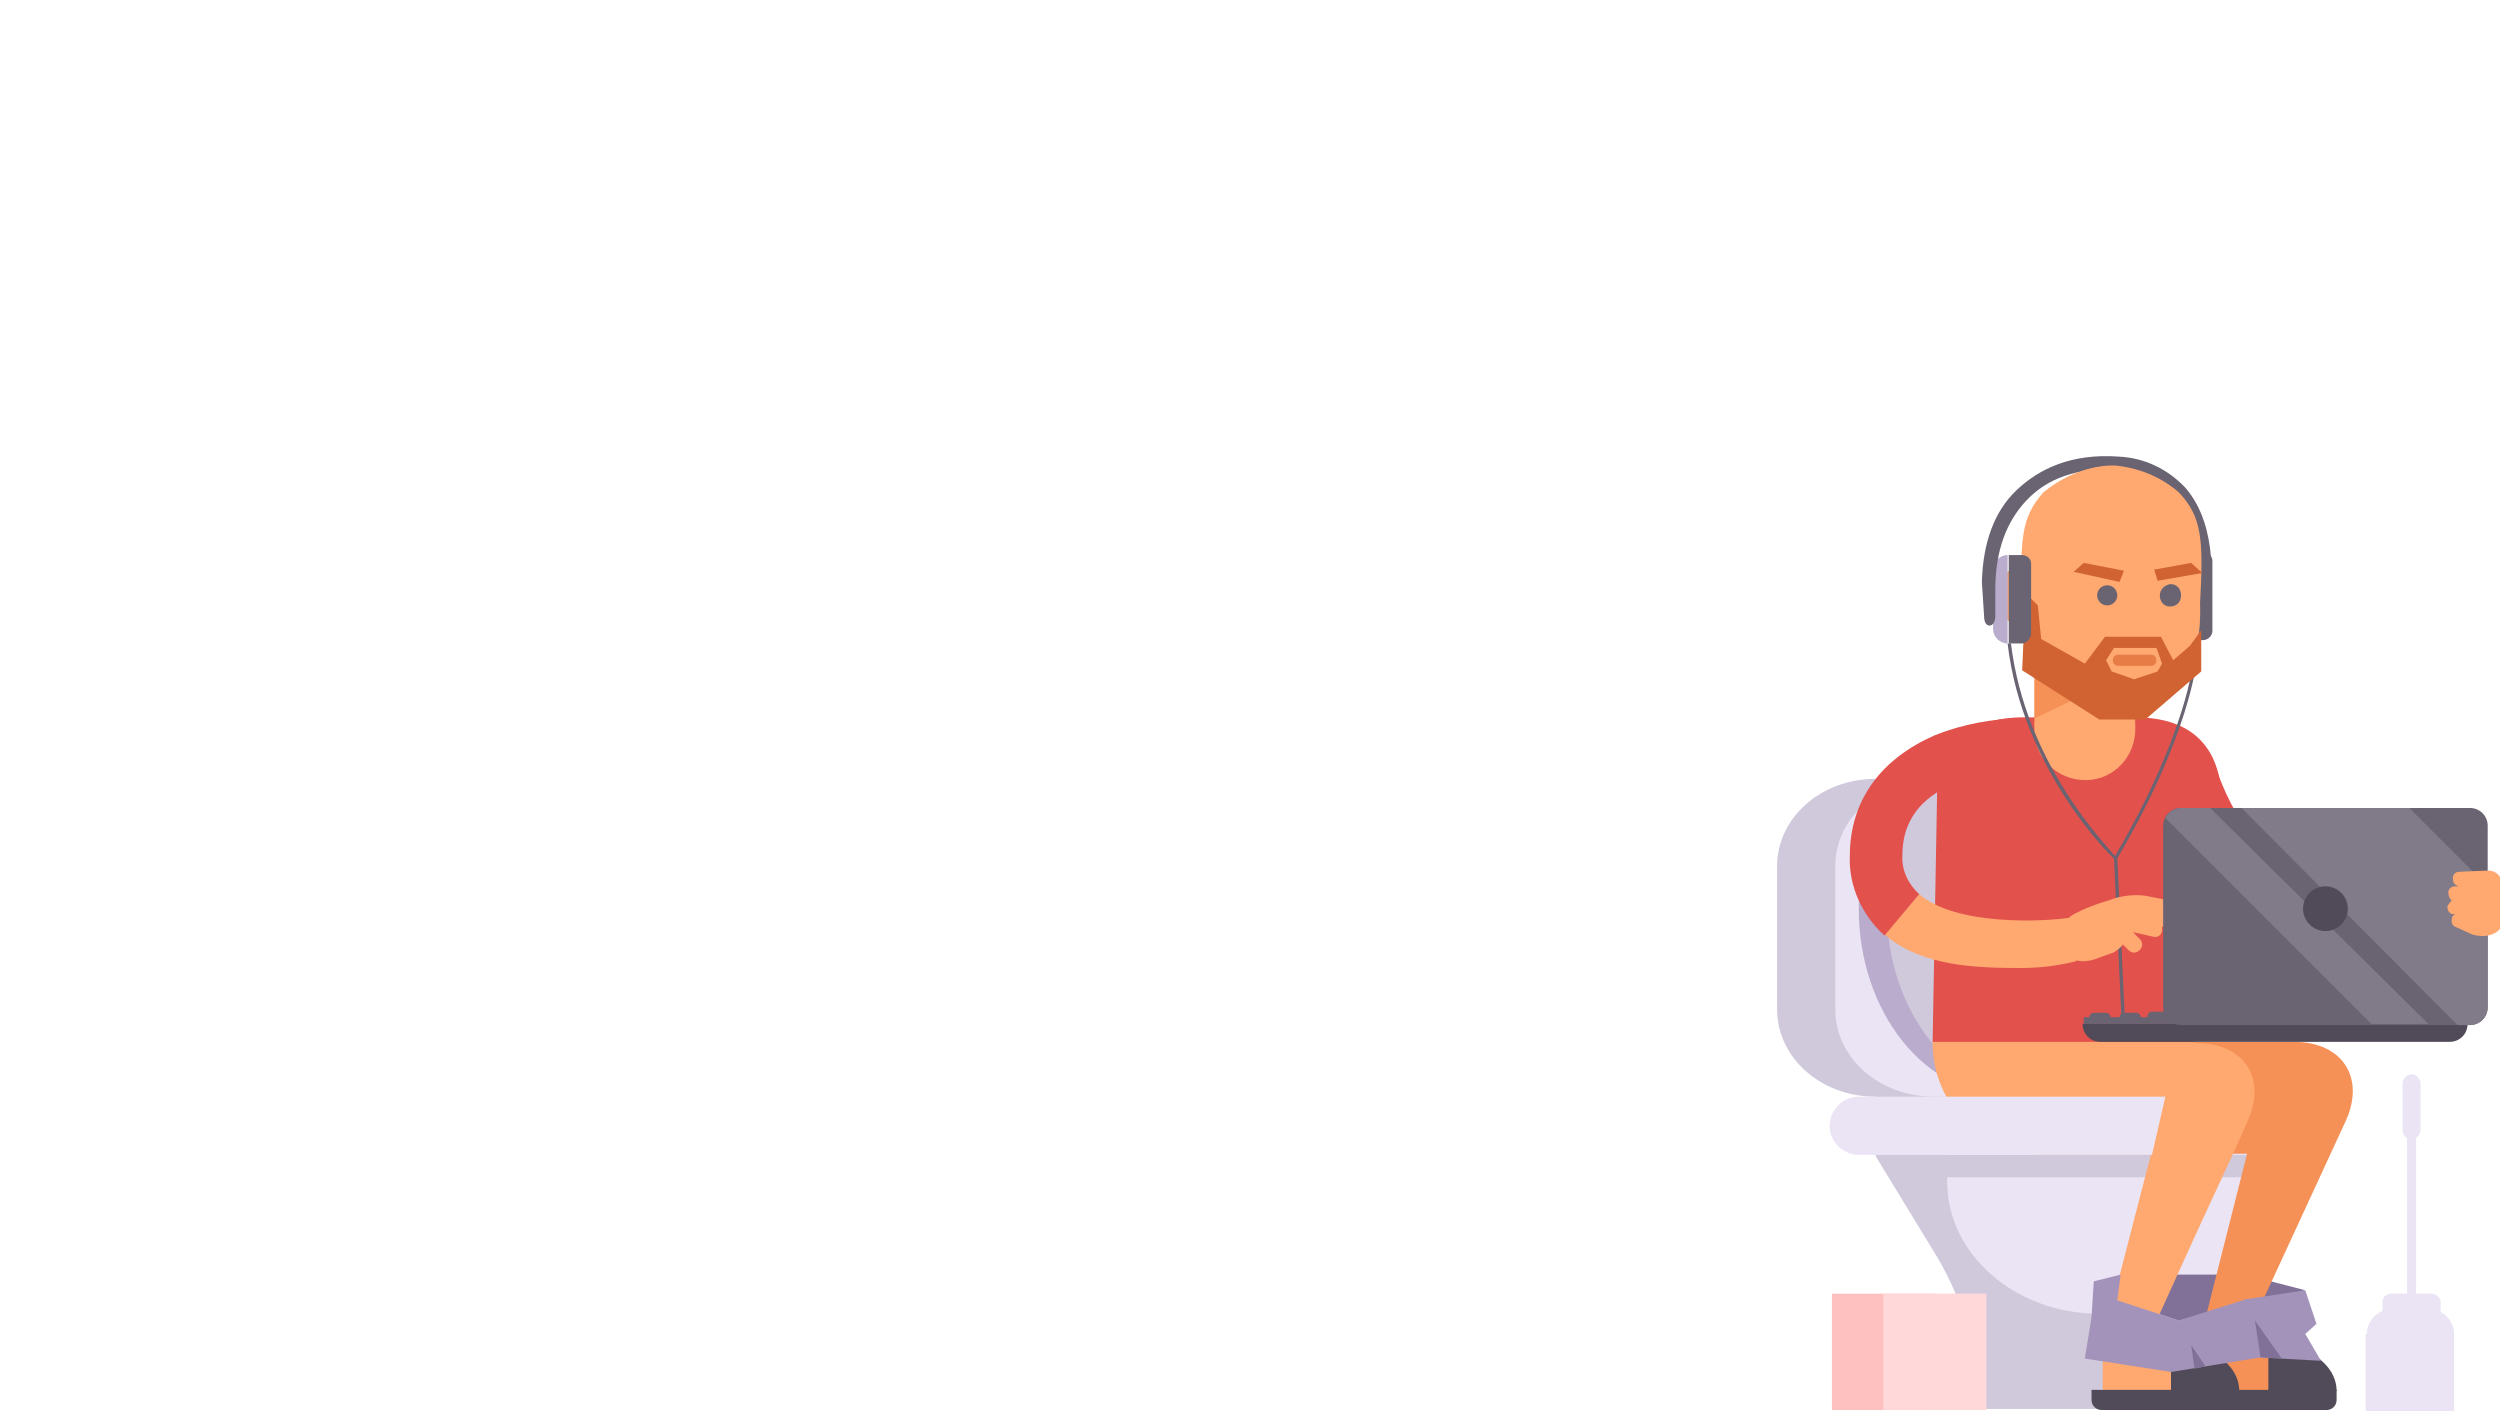 <?xml version="1.0" encoding="utf-8"?>
<!-- Generator: Adobe Illustrator 23.0.2, SVG Export Plug-In . SVG Version: 6.00 Build 0)  -->
<svg version="1.1" id="Layer_1" xmlns="http://www.w3.org/2000/svg" xmlns:xlink="http://www.w3.org/1999/xlink" x="0px" y="0px"
	 viewBox="0 0 223.4 126.1" style="enable-background:new 0 0 223.4 126.1;" xml:space="preserve">
<style type="text/css">
	.st0{fill:#FFA970;}
	.st1{fill:#696372;}
	.st2{fill:#E2514C;}
	.st3{fill:#D0C8DB;}
	.st4{fill:#EAE4F4;}
	.st5{fill:#B9ACCC;}
	.st6{fill:#817199;}
	.st7{fill:#F59157;}
	.st8{fill:#514B59;}
	.st9{fill:#A393BA;}
	.st10{fill:#FFC0C0;}
	.st11{fill:#FFD9D9;}
	.st12{fill:#D16333;}
	.st13{fill:#E87C46;}
	.st14{fill:#807A89;}
</style>
<title>mr-buddy-message_3</title>
<g>
	<g id="Layer_1-2">
		<path class="st0" d="M178.1,53.1c-0.1,1.4,1,2.6,2.3,2.6s2.6-1,2.6-2.3c0.1-1.4-1-2.6-2.3-2.6c-0.1,0-0.1,0-0.2,0
			C179.3,50.8,178.1,51.8,178.1,53.1C178.1,53.1,178.1,53.1,178.1,53.1z"/>
		<path class="st1" d="M196.9,57.2h-1.2v-7.9h1.2c0.4,0,0.8,0.4,0.8,0.8v6.3C197.7,56.8,197.3,57.2,196.9,57.2
			C196.9,57.2,196.9,57.2,196.9,57.2z"/>
		<path class="st2" d="M211.4,85.3c3.6-0.1,7.1-0.7,10.5-1.9l-1.7-4.4c-2.3,0.8-9,2.7-13.3,0.9c-4.9-2-8.2-8.9-8.9-11.4l-4.3,1.3
			c0.1,0.4,3.4,11.2,11.4,14.4C207.1,85,209.2,85.4,211.4,85.3z"/>
		<path class="st3" d="M177.4,98h-9.8c-4.9,0-8.8-3.5-8.8-7.8V77.4c0-4.3,3.9-7.8,8.8-7.8h9.8c4.9,0,6.2,1.8,6.2,6.2v16.7
			C183.6,96.8,182.3,98,177.4,98z"/>
		<path class="st3" d="M197.6,111.8l0.9-16.2h-30.9v7.7l5,8.2c2.8,4.5,3.9,8.2,2.3,10.8l-2.7,3.6h31.1L197.6,111.8z"/>
		<path class="st4" d="M203.5,101.1v4.5c0,6.5-8.4,11.8-15.9,11.8s-13.6-5.3-13.6-11.8v-4.5H203.5z"/>
		<rect x="173.9" y="103.2" class="st3" width="29.6" height="2"/>
		<path class="st4" d="M182.6,98h-9.8c-4.9,0-8.8-3.5-8.8-7.8V77.4c0-4.3,3.9-7.8,8.8-7.8h9.8c4.9,0,6.2,1.8,6.2,6.2v16.7
			C188.8,96.8,187.5,98,182.6,98z"/>
		<path class="st5" d="M166.1,81.2c0,9.3,6,16.7,13.3,16.7s13.3-7.5,13.3-16.7s-6-16.7-13.3-16.7S166.1,72,166.1,81.2z"/>
		<path class="st3" d="M168.6,81.2c0,9.3,6,16.7,13.3,16.7s13.3-7.5,13.3-16.7s-6-16.7-13.3-16.7S168.6,72,168.6,81.2z"/>
		<polygon class="st6" points="206,115.3 200.6,113.9 192.6,113.9 189.5,113.9 189.2,116.2 194.7,118 		"/>
		<polygon class="st7" points="200.6,119.8 201.7,120.8 207.7,123.6 207.7,124.5 196.7,124.5 196.7,119.8 		"/>
		<path class="st8" d="M202.7,120c3.4,0,6.1,1.9,6.1,4.3h-6.1V120z"/>
		<path class="st8" d="M196.6,126h11.3c0.5,0,0.9-0.4,0.9-0.9v-0.9h-13.1v0.9C195.7,125.6,196.1,126,196.6,126z"/>
		<polygon class="st0" points="191.9,119.8 192.9,120.8 199,123.6 199,124.5 187.9,124.5 187.9,119.8 		"/>
		<path class="st8" d="M194,120c3.4,0,6.1,1.9,6.1,4.3H194V120z"/>
		<path class="st8" d="M187.8,126h11.3c0.5,0,0.9-0.4,0.9-0.9v-0.9h-13.1v0.9C186.9,125.6,187.3,126,187.8,126
			C187.8,126,187.8,126,187.8,126z"/>
		<path class="st7" d="M193.7,93.1H205c4.3,0,6.4,3.2,4.6,7.1l-9,19.5h-4l4.2-16.6h-4l1.3-2.9C200.1,96.3,198,93.1,193.7,93.1z"/>
		<path class="st0" d="M182.9,103.2c-5.6,0.1-10.2-4.4-10.2-10c0-0.1,0-0.1,0-0.2l0.8-7.4h10L196,93v0.2h0.2c4.4,0,6.4,3.2,4.6,7.1
			l-1.3,2.9l0,0l-3.1,6.7l-4.5,9.9h-4l4.3-16.6L182.9,103.2z"/>
		<path class="st2" d="M190.8,64.1h-10c-4,0-7.3,1.7-7.7,6.7l-0.4,22.3h23.4l2.4-22.3C198.1,65.8,194.8,64.1,190.8,64.1z"/>
		<rect x="181.8" y="57.2" class="st0" width="9" height="7.7"/>
		<path class="st0" d="M181.8,64.9c-0.2,2.5,1.7,4.6,4.2,4.8c2.5,0.2,4.6-1.7,4.8-4.2s-1.7-4.6-4.2-4.8c-0.1,0-0.2,0-0.3,0
			C183.9,60.7,181.9,62.5,181.8,64.9z"/>
		<polygon class="st7" points="190.8,59.9 181.8,64.2 181.8,57.3 190.8,57.3 		"/>
		<polygon class="st9" points="202,121.3 194,122.6 186.3,121.4 186.9,117.7 187.1,114.5 189.5,113.9 189.2,116.2 194.7,118 
			200.7,116.1 206,115.3 207,118.3 206,119.2 207.4,121.6 		"/>
		<polygon class="st6" points="203.9,121.4 201.5,118 202,121.3 		"/>
		<polygon class="st6" points="196.1,122.3 195.8,120.2 197.1,122.1 		"/>
		<path class="st4" d="M166.2,98h27.3l-1.2,5.2h-26c-1.4,0.1-2.7-1-2.8-2.4c-0.1-1.4,1-2.7,2.4-2.8C166,98,166.1,98,166.2,98
			L166.2,98z"/>
		<rect x="163.7" y="115.6" class="st10" width="9.2" height="10.4"/>
		<rect x="168.3" y="115.6" class="st11" width="9.2" height="10.4"/>
		<path class="st0" d="M180.6,86.5c1.7,0,3.3-0.2,4.9-0.6L185,82c-2.6,0.4-10.3,0.7-13.5-2.1l-3.1,3.6
			C171.7,86.4,176.8,86.5,180.6,86.5z"/>
		<path class="st2" d="M171.5,79.9c-1-0.9-1.6-2.2-1.5-3.5c0-7.3,9.5-7.4,9.9-7.4l0.9-4.8c-2.7,0-5.4,0.5-7.9,1.5
			c-4.8,2.1-7.6,5.8-7.6,10.8c-0.1,2.7,1.1,5.3,3.1,7.1L171.5,79.9z"/>
		<rect x="215.1" y="96.8" class="st4" width="0.8" height="23.3"/>
		<path class="st4" d="M214.7,101c0,0.4,0.3,0.8,0.8,0.8c0,0,0,0,0,0l0,0c0.4,0,0.8-0.4,0.8-0.8v-4.2c0-0.4-0.4-0.8-0.8-0.8
			c0,0,0,0,0,0l0,0c-0.4,0-0.8,0.4-0.8,0.8v0V101z"/>
		<path class="st4" d="M211.5,119.2c0-1.2,1-2.2,2.2-2.2l0,0h3.4c1.2,0,2.2,1,2.2,2.2l0,0v6.9h-7.9V119.2z"/>
		<path class="st4" d="M213.7,115.6h3.6c0.4,0,0.8,0.4,0.8,0.8v3.6c0,0.4-0.4,0.8-0.8,0.8h-3.6c-0.4,0-0.8-0.4-0.8-0.8v-3.6
			C212.9,115.9,213.2,115.6,213.7,115.6z"/>
		<polygon class="st1" points="189.6,91.5 189.9,91.5 189.2,76.6 188.9,76.6 		"/>
		<path class="st1" d="M189.1,76.9l0.1-0.2c6.5-11,7.1-17.7,7.1-17.7H196c0,0.1-0.6,6.6-7,17.5c-0.9-1.1-8-8.3-9.3-19h-0.3
			c1.3,11.3,9.4,19.2,9.5,19.2L189.1,76.9z"/>
		<path class="st5" d="M179.4,49.6v7.9c-0.7,0-1.3-0.6-1.3-1.3v-5.3C178.1,50.2,178.7,49.6,179.4,49.6
			C179.4,49.6,179.4,49.6,179.4,49.6z"/>
		<path class="st1" d="M177.1,52c0.1-3.5,1.1-6.3,3.1-8.2s4.9-3.3,9.1-3c2.3,0.1,4.4,1.1,6,2.8c3.1,3.6,2.2,9.4,2.2,9.7l-1-0.1
			c0-0.1,0.9-5.7-1.9-8.9c-1.4-1.4-3.2-2.3-5.2-2.3c-3.8-0.3-6.5,0.8-8.3,2.7s-2.8,4.5-2.8,8v2.4c0,0.4-0.2,0.8-0.5,0.8
			s-0.5-0.3-0.5-0.8L177.1,52L177.1,52z"/>
		<path class="st0" d="M180.7,53.9c-0.2-5.6-0.1-7.7,1.9-9.9c1.7-1.4,3.8-2.3,5.9-2.4h0.5c2.1,0.2,4.1,1,5.7,2.4
			c2.1,2.2,2.2,4.3,1.9,9.9c0.2,5.6-1.9,6.9-3.9,9.1c-1.7,1.7-4.5,1.7-6.3,0C184.4,60.8,180.5,59.5,180.7,53.9z"/>
		<circle class="st1" cx="188.3" cy="53.2" r="0.9"/>
		<path class="st1" d="M193,53.2c0,0.6,0.4,1,0.9,1c0.6,0,1-0.4,1-1c0-0.6-0.4-1-0.9-1c0,0-0.1,0-0.1,0
			C193.4,52.3,193,52.7,193,53.2z"/>
		<polygon class="st12" points="189.4,52 185.3,51.1 186.2,50.3 189.8,51 		"/>
		<polygon class="st12" points="192.8,51.9 196.8,51.2 195.8,50.3 192.5,50.9 		"/>
		<path class="st12" d="M195.7,57.7l-1.5,1.3l-1.1-2.1h-5l-1.8,2.4l-3.9-2.2l-0.3-3l-1.1-1.1l-0.3,6.9l6.9,4.4h4.1l5-4.3v-3.7
			L195.7,57.7z"/>
		<polygon class="st0" points="188.9,57.9 192.7,57.9 193.2,59.3 192.8,60 190.7,60.7 188.7,60 188.2,59 		"/>
		<path class="st13" d="M188.8,59c0,0.3,0.2,0.5,0.5,0.5c0,0,0,0,0,0h2.9c0.3,0,0.5-0.2,0.5-0.5c0,0,0,0,0,0l0,0
			c0-0.3-0.2-0.5-0.5-0.5l0,0h-2.9C189,58.5,188.8,58.7,188.8,59L188.8,59z"/>
		<path class="st1" d="M180.7,57.5h-1.2v-7.9h1.2c0.4,0,0.8,0.3,0.8,0.8c0,0,0,0,0,0v6.3C181.4,57.1,181.1,57.5,180.7,57.5z"/>
		<path class="st0" d="M184.7,82.2c0.2-0.2,0.4-0.4,0.6-0.5l0.8-0.4c0.7-0.3,1.5-0.6,2.2-0.8l0.9-0.3c0.9-0.2,1.9-0.3,2.8-0.1
			l1.5,0.3c0.4,0.1,0.6,0.4,0.5,0.8c0,0,0,0,0,0c0,0.1-0.1,0.3-0.2,0.4c0.3,0.2,0.5,0.6,0.3,0.9c-0.1,0.3-0.5,0.4-0.8,0.3h-0.1
			c0,0.1,0,0.3,0,0.4c-0.1,0.4-0.4,0.6-0.8,0.5c0,0,0,0,0,0l-1.8-0.4l0.6,0.6c0.3,0.3,0.3,0.7,0,1s-0.7,0.3-1,0l-0.5-0.5
			c-0.2,0.3-0.5,0.5-0.8,0.7l-1.4,0.5c-0.4,0.2-1,0.3-1.4,0.3l-1.8-0.2L184.7,82.2z"/>
		<path class="st0" d="M211,80.3c0.1-0.4,0.4-0.6,0.8-0.6l0,0c0.4,0.1,0.6,0.4,0.6,0.8l-0.3,1.9c-0.1,0.4-0.4,0.8-0.8,0.7l0,0
			c-0.4-0.1-0.6-0.4-0.5-0.8c0,0,0,0,0,0L211,80.3z"/>
		<path class="st8" d="M218.9,93.1h-31.2c-0.9,0-1.6-0.7-1.6-1.6h34.4C220.5,92.4,219.8,93.1,218.9,93.1z"/>
		<path class="st1" d="M186.7,90.9c0-0.2,0.2-0.4,0.4-0.4h1.1c0.2,0,0.4,0.2,0.4,0.4h0.8c0-0.2,0.2-0.4,0.4-0.4h1.1
			c0.2,0,0.4,0.2,0.4,0.4h0.6v-0.1c0-0.2,0.2-0.4,0.4-0.4h1.1c0.2,0,0.4,0.2,0.4,0.4c0,0,0,0,0,0.1h26.6v0.6h-34.2v-0.6H186.7z"/>
		<path class="st1" d="M194.9,72.2h25.8c0.9,0,1.6,0.7,1.6,1.6v16.2c0,0.9-0.7,1.6-1.6,1.6h-25.8c-0.9,0-1.6-0.7-1.6-1.6V73.8
			C193.3,72.9,194,72.2,194.9,72.2z"/>
		<path class="st14" d="M215.3,72.2l7,7v10.8c0,0.9-0.7,1.6-1.6,1.6l0,0h-1.1l-19.3-19.4H215.3z"/>
		<path class="st14" d="M194.9,72.2h2.6L217,91.5h-5.1l-18.4-18.4C193.7,72.6,194.3,72.2,194.9,72.2z"/>
		<path class="st8" d="M205.8,81.2c0,1.1,0.9,2,2,2s2-0.9,2-2s-0.9-2-2-2S205.8,80.1,205.8,81.2z"/>
		<path class="st0" d="M222.1,77.8l-2.3,0.1c-0.4,0-0.7,0.3-0.6,0.7c0,0.3,0.2,0.5,0.5,0.6h-0.3c-0.4,0-0.7,0.3-0.6,0.7
			c0,0.2,0.1,0.4,0.3,0.6c-0.2,0.1-0.3,0.3-0.4,0.5c0,0.4,0.2,0.7,0.6,0.7c0,0,0,0,0,0h0.1c-0.2,0.1-0.3,0.2-0.3,0.4
			c-0.1,0.4,0.1,0.7,0.5,0.8c0,0,0,0,0,0l1.3,0.6c1.7,0.5,2.7-0.4,2.7-1v-3.4c0-0.7-0.5-1.3-1.2-1.3
			C222.2,77.8,222.1,77.8,222.1,77.8z"/>
	</g>
</g>
</svg>
